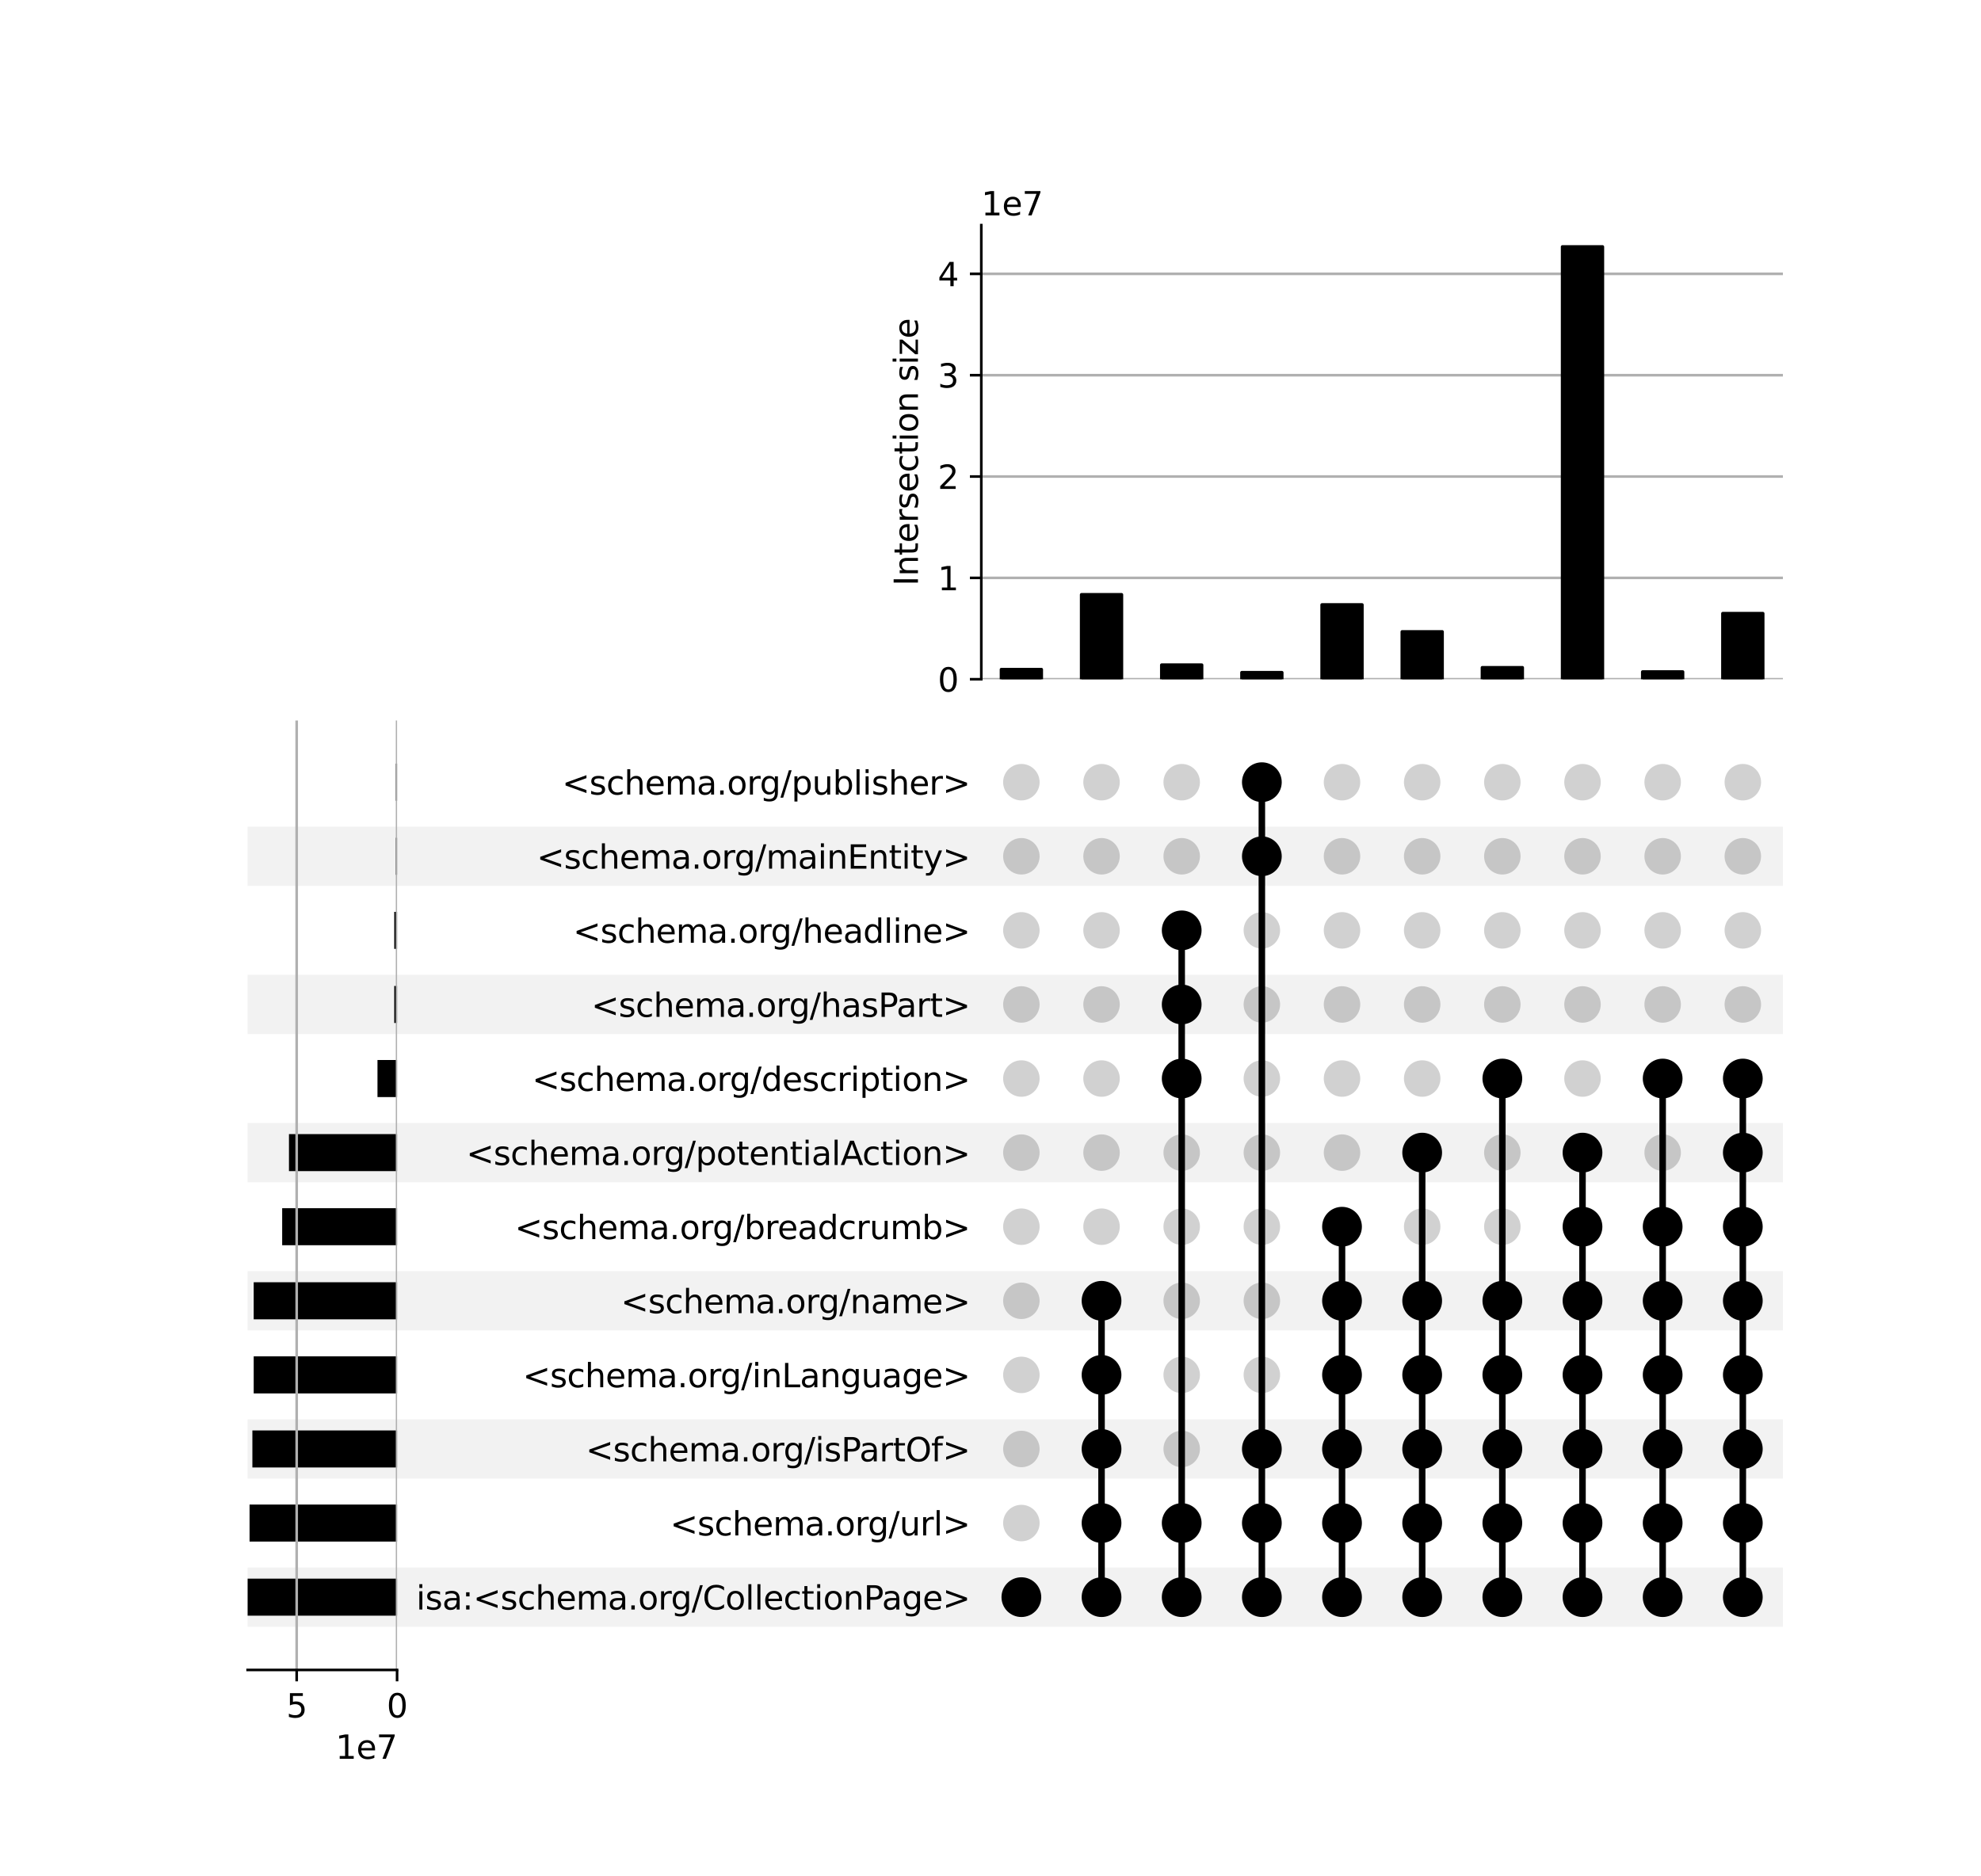 <?xml version="1.0" encoding="utf-8" standalone="no"?>
<!DOCTYPE svg PUBLIC "-//W3C//DTD SVG 1.1//EN"
  "http://www.w3.org/Graphics/SVG/1.1/DTD/svg11.dtd">
<svg xmlns:xlink="http://www.w3.org/1999/xlink" width="608pt" height="576pt" viewBox="0 0 608 576" xmlns="http://www.w3.org/2000/svg" version="1.1">
 <defs>
  <style type="text/css">*{stroke-linejoin: round; stroke-linecap: butt}</style>
 </defs>
 <g id="figure_1">
  <g id="patch_1">
   <path d="M 0 576 
L 608 576 
L 608 0 
L 0 0 
z
" style="fill: #ffffff"/>
  </g>
  <g id="axes_1">
   <g id="patch_2">
    <path d="M 76 499.392 
L 547.2 499.392 
L 547.2 481.197 
L 76 481.197 
z
" clip-path="url(#p516134dc28)" style="fill-opacity: 0.051"/>
   </g>
   <g id="patch_3">
    <path d="M 76 453.905 
L 547.2 453.905 
L 547.2 435.711 
L 76 435.711 
z
" clip-path="url(#p516134dc28)" style="fill-opacity: 0.051"/>
   </g>
   <g id="patch_4">
    <path d="M 76 408.419 
L 547.2 408.419 
L 547.2 390.224 
L 76 390.224 
z
" clip-path="url(#p516134dc28)" style="fill-opacity: 0.051"/>
   </g>
   <g id="patch_5">
    <path d="M 76 362.932 
L 547.2 362.932 
L 547.2 344.737 
L 76 344.737 
z
" clip-path="url(#p516134dc28)" style="fill-opacity: 0.051"/>
   </g>
   <g id="patch_6">
    <path d="M 76 317.445 
L 547.2 317.445 
L 547.2 299.251 
L 76 299.251 
z
" clip-path="url(#p516134dc28)" style="fill-opacity: 0.051"/>
   </g>
   <g id="patch_7">
    <path d="M 76 271.959 
L 547.2 271.959 
L 547.2 253.764 
L 76 253.764 
z
" clip-path="url(#p516134dc28)" style="fill-opacity: 0.051"/>
   </g>
   <g id="matplotlib.axis_1"/>
   <g id="matplotlib.axis_2">
    <g id="ytick_1"/>
    <g id="ytick_2"/>
    <g id="ytick_3"/>
    <g id="ytick_4"/>
    <g id="ytick_5"/>
    <g id="ytick_6"/>
    <g id="ytick_7"/>
    <g id="ytick_8"/>
    <g id="ytick_9"/>
    <g id="ytick_10"/>
    <g id="ytick_11"/>
    <g id="ytick_12"/>
   </g>
  </g>
  <g id="axes_2">
   <g id="matplotlib.axis_3">
    <g id="ytick_13">
     <g id="line2d_1"/>
     <g id="text_1">
      <!-- isa:&lt;schema.org/CollectionPage&gt; -->
      <g transform="translate(127.741 494.094) scale(0.1 -0.1)">
       <defs>
        <path id="DejaVuSans-69" d="M 603 3500 
L 1178 3500 
L 1178 0 
L 603 0 
L 603 3500 
z
M 603 4863 
L 1178 4863 
L 1178 4134 
L 603 4134 
L 603 4863 
z
" transform="scale(0.016)"/>
        <path id="DejaVuSans-73" d="M 2834 3397 
L 2834 2853 
Q 2591 2978 2328 3040 
Q 2066 3103 1784 3103 
Q 1356 3103 1142 2972 
Q 928 2841 928 2578 
Q 928 2378 1081 2264 
Q 1234 2150 1697 2047 
L 1894 2003 
Q 2506 1872 2764 1633 
Q 3022 1394 3022 966 
Q 3022 478 2636 193 
Q 2250 -91 1575 -91 
Q 1294 -91 989 -36 
Q 684 19 347 128 
L 347 722 
Q 666 556 975 473 
Q 1284 391 1588 391 
Q 1994 391 2212 530 
Q 2431 669 2431 922 
Q 2431 1156 2273 1281 
Q 2116 1406 1581 1522 
L 1381 1569 
Q 847 1681 609 1914 
Q 372 2147 372 2553 
Q 372 3047 722 3315 
Q 1072 3584 1716 3584 
Q 2034 3584 2315 3537 
Q 2597 3491 2834 3397 
z
" transform="scale(0.016)"/>
        <path id="DejaVuSans-61" d="M 2194 1759 
Q 1497 1759 1228 1600 
Q 959 1441 959 1056 
Q 959 750 1161 570 
Q 1363 391 1709 391 
Q 2188 391 2477 730 
Q 2766 1069 2766 1631 
L 2766 1759 
L 2194 1759 
z
M 3341 1997 
L 3341 0 
L 2766 0 
L 2766 531 
Q 2569 213 2275 61 
Q 1981 -91 1556 -91 
Q 1019 -91 701 211 
Q 384 513 384 1019 
Q 384 1609 779 1909 
Q 1175 2209 1959 2209 
L 2766 2209 
L 2766 2266 
Q 2766 2663 2505 2880 
Q 2244 3097 1772 3097 
Q 1472 3097 1187 3025 
Q 903 2953 641 2809 
L 641 3341 
Q 956 3463 1253 3523 
Q 1550 3584 1831 3584 
Q 2591 3584 2966 3190 
Q 3341 2797 3341 1997 
z
" transform="scale(0.016)"/>
        <path id="DejaVuSans-3a" d="M 750 794 
L 1409 794 
L 1409 0 
L 750 0 
L 750 794 
z
M 750 3309 
L 1409 3309 
L 1409 2516 
L 750 2516 
L 750 3309 
z
" transform="scale(0.016)"/>
        <path id="DejaVuSans-3c" d="M 4684 3150 
L 1459 2003 
L 4684 863 
L 4684 294 
L 678 1747 
L 678 2266 
L 4684 3719 
L 4684 3150 
z
" transform="scale(0.016)"/>
        <path id="DejaVuSans-63" d="M 3122 3366 
L 3122 2828 
Q 2878 2963 2633 3030 
Q 2388 3097 2138 3097 
Q 1578 3097 1268 2742 
Q 959 2388 959 1747 
Q 959 1106 1268 751 
Q 1578 397 2138 397 
Q 2388 397 2633 464 
Q 2878 531 3122 666 
L 3122 134 
Q 2881 22 2623 -34 
Q 2366 -91 2075 -91 
Q 1284 -91 818 406 
Q 353 903 353 1747 
Q 353 2603 823 3093 
Q 1294 3584 2113 3584 
Q 2378 3584 2631 3529 
Q 2884 3475 3122 3366 
z
" transform="scale(0.016)"/>
        <path id="DejaVuSans-68" d="M 3513 2113 
L 3513 0 
L 2938 0 
L 2938 2094 
Q 2938 2591 2744 2837 
Q 2550 3084 2163 3084 
Q 1697 3084 1428 2787 
Q 1159 2491 1159 1978 
L 1159 0 
L 581 0 
L 581 4863 
L 1159 4863 
L 1159 2956 
Q 1366 3272 1645 3428 
Q 1925 3584 2291 3584 
Q 2894 3584 3203 3211 
Q 3513 2838 3513 2113 
z
" transform="scale(0.016)"/>
        <path id="DejaVuSans-65" d="M 3597 1894 
L 3597 1613 
L 953 1613 
Q 991 1019 1311 708 
Q 1631 397 2203 397 
Q 2534 397 2845 478 
Q 3156 559 3463 722 
L 3463 178 
Q 3153 47 2828 -22 
Q 2503 -91 2169 -91 
Q 1331 -91 842 396 
Q 353 884 353 1716 
Q 353 2575 817 3079 
Q 1281 3584 2069 3584 
Q 2775 3584 3186 3129 
Q 3597 2675 3597 1894 
z
M 3022 2063 
Q 3016 2534 2758 2815 
Q 2500 3097 2075 3097 
Q 1594 3097 1305 2825 
Q 1016 2553 972 2059 
L 3022 2063 
z
" transform="scale(0.016)"/>
        <path id="DejaVuSans-6d" d="M 3328 2828 
Q 3544 3216 3844 3400 
Q 4144 3584 4550 3584 
Q 5097 3584 5394 3201 
Q 5691 2819 5691 2113 
L 5691 0 
L 5113 0 
L 5113 2094 
Q 5113 2597 4934 2840 
Q 4756 3084 4391 3084 
Q 3944 3084 3684 2787 
Q 3425 2491 3425 1978 
L 3425 0 
L 2847 0 
L 2847 2094 
Q 2847 2600 2669 2842 
Q 2491 3084 2119 3084 
Q 1678 3084 1418 2786 
Q 1159 2488 1159 1978 
L 1159 0 
L 581 0 
L 581 3500 
L 1159 3500 
L 1159 2956 
Q 1356 3278 1631 3431 
Q 1906 3584 2284 3584 
Q 2666 3584 2933 3390 
Q 3200 3197 3328 2828 
z
" transform="scale(0.016)"/>
        <path id="DejaVuSans-2e" d="M 684 794 
L 1344 794 
L 1344 0 
L 684 0 
L 684 794 
z
" transform="scale(0.016)"/>
        <path id="DejaVuSans-6f" d="M 1959 3097 
Q 1497 3097 1228 2736 
Q 959 2375 959 1747 
Q 959 1119 1226 758 
Q 1494 397 1959 397 
Q 2419 397 2687 759 
Q 2956 1122 2956 1747 
Q 2956 2369 2687 2733 
Q 2419 3097 1959 3097 
z
M 1959 3584 
Q 2709 3584 3137 3096 
Q 3566 2609 3566 1747 
Q 3566 888 3137 398 
Q 2709 -91 1959 -91 
Q 1206 -91 779 398 
Q 353 888 353 1747 
Q 353 2609 779 3096 
Q 1206 3584 1959 3584 
z
" transform="scale(0.016)"/>
        <path id="DejaVuSans-72" d="M 2631 2963 
Q 2534 3019 2420 3045 
Q 2306 3072 2169 3072 
Q 1681 3072 1420 2755 
Q 1159 2438 1159 1844 
L 1159 0 
L 581 0 
L 581 3500 
L 1159 3500 
L 1159 2956 
Q 1341 3275 1631 3429 
Q 1922 3584 2338 3584 
Q 2397 3584 2469 3576 
Q 2541 3569 2628 3553 
L 2631 2963 
z
" transform="scale(0.016)"/>
        <path id="DejaVuSans-67" d="M 2906 1791 
Q 2906 2416 2648 2759 
Q 2391 3103 1925 3103 
Q 1463 3103 1205 2759 
Q 947 2416 947 1791 
Q 947 1169 1205 825 
Q 1463 481 1925 481 
Q 2391 481 2648 825 
Q 2906 1169 2906 1791 
z
M 3481 434 
Q 3481 -459 3084 -895 
Q 2688 -1331 1869 -1331 
Q 1566 -1331 1297 -1286 
Q 1028 -1241 775 -1147 
L 775 -588 
Q 1028 -725 1275 -790 
Q 1522 -856 1778 -856 
Q 2344 -856 2625 -561 
Q 2906 -266 2906 331 
L 2906 616 
Q 2728 306 2450 153 
Q 2172 0 1784 0 
Q 1141 0 747 490 
Q 353 981 353 1791 
Q 353 2603 747 3093 
Q 1141 3584 1784 3584 
Q 2172 3584 2450 3431 
Q 2728 3278 2906 2969 
L 2906 3500 
L 3481 3500 
L 3481 434 
z
" transform="scale(0.016)"/>
        <path id="DejaVuSans-2f" d="M 1625 4666 
L 2156 4666 
L 531 -594 
L 0 -594 
L 1625 4666 
z
" transform="scale(0.016)"/>
        <path id="DejaVuSans-43" d="M 4122 4306 
L 4122 3641 
Q 3803 3938 3442 4084 
Q 3081 4231 2675 4231 
Q 1875 4231 1450 3742 
Q 1025 3253 1025 2328 
Q 1025 1406 1450 917 
Q 1875 428 2675 428 
Q 3081 428 3442 575 
Q 3803 722 4122 1019 
L 4122 359 
Q 3791 134 3420 21 
Q 3050 -91 2638 -91 
Q 1578 -91 968 557 
Q 359 1206 359 2328 
Q 359 3453 968 4101 
Q 1578 4750 2638 4750 
Q 3056 4750 3426 4639 
Q 3797 4528 4122 4306 
z
" transform="scale(0.016)"/>
        <path id="DejaVuSans-6c" d="M 603 4863 
L 1178 4863 
L 1178 0 
L 603 0 
L 603 4863 
z
" transform="scale(0.016)"/>
        <path id="DejaVuSans-74" d="M 1172 4494 
L 1172 3500 
L 2356 3500 
L 2356 3053 
L 1172 3053 
L 1172 1153 
Q 1172 725 1289 603 
Q 1406 481 1766 481 
L 2356 481 
L 2356 0 
L 1766 0 
Q 1100 0 847 248 
Q 594 497 594 1153 
L 594 3053 
L 172 3053 
L 172 3500 
L 594 3500 
L 594 4494 
L 1172 4494 
z
" transform="scale(0.016)"/>
        <path id="DejaVuSans-6e" d="M 3513 2113 
L 3513 0 
L 2938 0 
L 2938 2094 
Q 2938 2591 2744 2837 
Q 2550 3084 2163 3084 
Q 1697 3084 1428 2787 
Q 1159 2491 1159 1978 
L 1159 0 
L 581 0 
L 581 3500 
L 1159 3500 
L 1159 2956 
Q 1366 3272 1645 3428 
Q 1925 3584 2291 3584 
Q 2894 3584 3203 3211 
Q 3513 2838 3513 2113 
z
" transform="scale(0.016)"/>
        <path id="DejaVuSans-50" d="M 1259 4147 
L 1259 2394 
L 2053 2394 
Q 2494 2394 2734 2622 
Q 2975 2850 2975 3272 
Q 2975 3691 2734 3919 
Q 2494 4147 2053 4147 
L 1259 4147 
z
M 628 4666 
L 2053 4666 
Q 2838 4666 3239 4311 
Q 3641 3956 3641 3272 
Q 3641 2581 3239 2228 
Q 2838 1875 2053 1875 
L 1259 1875 
L 1259 0 
L 628 0 
L 628 4666 
z
" transform="scale(0.016)"/>
        <path id="DejaVuSans-3e" d="M 678 3150 
L 678 3719 
L 4684 2266 
L 4684 1747 
L 678 294 
L 678 863 
L 3897 2003 
L 678 3150 
z
" transform="scale(0.016)"/>
       </defs>
       <use xlink:href="#DejaVuSans-69"/>
       <use xlink:href="#DejaVuSans-73" x="27.783"/>
       <use xlink:href="#DejaVuSans-61" x="79.883"/>
       <use xlink:href="#DejaVuSans-3a" x="141.162"/>
       <use xlink:href="#DejaVuSans-3c" x="174.854"/>
       <use xlink:href="#DejaVuSans-73" x="258.643"/>
       <use xlink:href="#DejaVuSans-63" x="310.742"/>
       <use xlink:href="#DejaVuSans-68" x="365.723"/>
       <use xlink:href="#DejaVuSans-65" x="429.102"/>
       <use xlink:href="#DejaVuSans-6d" x="490.625"/>
       <use xlink:href="#DejaVuSans-61" x="588.037"/>
       <use xlink:href="#DejaVuSans-2e" x="649.316"/>
       <use xlink:href="#DejaVuSans-6f" x="681.104"/>
       <use xlink:href="#DejaVuSans-72" x="742.285"/>
       <use xlink:href="#DejaVuSans-67" x="781.648"/>
       <use xlink:href="#DejaVuSans-2f" x="845.125"/>
       <use xlink:href="#DejaVuSans-43" x="878.816"/>
       <use xlink:href="#DejaVuSans-6f" x="948.641"/>
       <use xlink:href="#DejaVuSans-6c" x="1009.822"/>
       <use xlink:href="#DejaVuSans-6c" x="1037.605"/>
       <use xlink:href="#DejaVuSans-65" x="1065.389"/>
       <use xlink:href="#DejaVuSans-63" x="1126.912"/>
       <use xlink:href="#DejaVuSans-74" x="1181.893"/>
       <use xlink:href="#DejaVuSans-69" x="1221.102"/>
       <use xlink:href="#DejaVuSans-6f" x="1248.885"/>
       <use xlink:href="#DejaVuSans-6e" x="1310.066"/>
       <use xlink:href="#DejaVuSans-50" x="1373.445"/>
       <use xlink:href="#DejaVuSans-61" x="1429.248"/>
       <use xlink:href="#DejaVuSans-67" x="1490.527"/>
       <use xlink:href="#DejaVuSans-65" x="1554.004"/>
       <use xlink:href="#DejaVuSans-3e" x="1615.527"/>
      </g>
     </g>
    </g>
    <g id="ytick_14">
     <g id="line2d_2"/>
     <g id="text_2">
      <!-- &lt;schema.org/url&gt; -->
      <g transform="translate(205.672 471.351) scale(0.1 -0.1)">
       <defs>
        <path id="DejaVuSans-75" d="M 544 1381 
L 544 3500 
L 1119 3500 
L 1119 1403 
Q 1119 906 1312 657 
Q 1506 409 1894 409 
Q 2359 409 2629 706 
Q 2900 1003 2900 1516 
L 2900 3500 
L 3475 3500 
L 3475 0 
L 2900 0 
L 2900 538 
Q 2691 219 2414 64 
Q 2138 -91 1772 -91 
Q 1169 -91 856 284 
Q 544 659 544 1381 
z
M 1991 3584 
L 1991 3584 
z
" transform="scale(0.016)"/>
       </defs>
       <use xlink:href="#DejaVuSans-3c"/>
       <use xlink:href="#DejaVuSans-73" x="83.789"/>
       <use xlink:href="#DejaVuSans-63" x="135.889"/>
       <use xlink:href="#DejaVuSans-68" x="190.869"/>
       <use xlink:href="#DejaVuSans-65" x="254.248"/>
       <use xlink:href="#DejaVuSans-6d" x="315.771"/>
       <use xlink:href="#DejaVuSans-61" x="413.184"/>
       <use xlink:href="#DejaVuSans-2e" x="474.463"/>
       <use xlink:href="#DejaVuSans-6f" x="506.25"/>
       <use xlink:href="#DejaVuSans-72" x="567.432"/>
       <use xlink:href="#DejaVuSans-67" x="606.795"/>
       <use xlink:href="#DejaVuSans-2f" x="670.271"/>
       <use xlink:href="#DejaVuSans-75" x="703.963"/>
       <use xlink:href="#DejaVuSans-72" x="767.342"/>
       <use xlink:href="#DejaVuSans-6c" x="808.455"/>
       <use xlink:href="#DejaVuSans-3e" x="836.238"/>
      </g>
     </g>
    </g>
    <g id="ytick_15">
     <g id="line2d_3"/>
     <g id="text_3">
      <!-- &lt;schema.org/isPartOf&gt; -->
      <g transform="translate(179.78 448.607) scale(0.1 -0.1)">
       <defs>
        <path id="DejaVuSans-4f" d="M 2522 4238 
Q 1834 4238 1429 3725 
Q 1025 3213 1025 2328 
Q 1025 1447 1429 934 
Q 1834 422 2522 422 
Q 3209 422 3611 934 
Q 4013 1447 4013 2328 
Q 4013 3213 3611 3725 
Q 3209 4238 2522 4238 
z
M 2522 4750 
Q 3503 4750 4090 4092 
Q 4678 3434 4678 2328 
Q 4678 1225 4090 567 
Q 3503 -91 2522 -91 
Q 1538 -91 948 565 
Q 359 1222 359 2328 
Q 359 3434 948 4092 
Q 1538 4750 2522 4750 
z
" transform="scale(0.016)"/>
        <path id="DejaVuSans-66" d="M 2375 4863 
L 2375 4384 
L 1825 4384 
Q 1516 4384 1395 4259 
Q 1275 4134 1275 3809 
L 1275 3500 
L 2222 3500 
L 2222 3053 
L 1275 3053 
L 1275 0 
L 697 0 
L 697 3053 
L 147 3053 
L 147 3500 
L 697 3500 
L 697 3744 
Q 697 4328 969 4595 
Q 1241 4863 1831 4863 
L 2375 4863 
z
" transform="scale(0.016)"/>
       </defs>
       <use xlink:href="#DejaVuSans-3c"/>
       <use xlink:href="#DejaVuSans-73" x="83.789"/>
       <use xlink:href="#DejaVuSans-63" x="135.889"/>
       <use xlink:href="#DejaVuSans-68" x="190.869"/>
       <use xlink:href="#DejaVuSans-65" x="254.248"/>
       <use xlink:href="#DejaVuSans-6d" x="315.771"/>
       <use xlink:href="#DejaVuSans-61" x="413.184"/>
       <use xlink:href="#DejaVuSans-2e" x="474.463"/>
       <use xlink:href="#DejaVuSans-6f" x="506.25"/>
       <use xlink:href="#DejaVuSans-72" x="567.432"/>
       <use xlink:href="#DejaVuSans-67" x="606.795"/>
       <use xlink:href="#DejaVuSans-2f" x="670.271"/>
       <use xlink:href="#DejaVuSans-69" x="703.963"/>
       <use xlink:href="#DejaVuSans-73" x="731.746"/>
       <use xlink:href="#DejaVuSans-50" x="783.846"/>
       <use xlink:href="#DejaVuSans-61" x="839.648"/>
       <use xlink:href="#DejaVuSans-72" x="900.928"/>
       <use xlink:href="#DejaVuSans-74" x="942.041"/>
       <use xlink:href="#DejaVuSans-4f" x="981.25"/>
       <use xlink:href="#DejaVuSans-66" x="1059.961"/>
       <use xlink:href="#DejaVuSans-3e" x="1095.166"/>
      </g>
     </g>
    </g>
    <g id="ytick_16">
     <g id="line2d_4"/>
     <g id="text_4">
      <!-- &lt;schema.org/inLanguage&gt; -->
      <g transform="translate(160.43 425.864) scale(0.1 -0.1)">
       <defs>
        <path id="DejaVuSans-4c" d="M 628 4666 
L 1259 4666 
L 1259 531 
L 3531 531 
L 3531 0 
L 628 0 
L 628 4666 
z
" transform="scale(0.016)"/>
       </defs>
       <use xlink:href="#DejaVuSans-3c"/>
       <use xlink:href="#DejaVuSans-73" x="83.789"/>
       <use xlink:href="#DejaVuSans-63" x="135.889"/>
       <use xlink:href="#DejaVuSans-68" x="190.869"/>
       <use xlink:href="#DejaVuSans-65" x="254.248"/>
       <use xlink:href="#DejaVuSans-6d" x="315.771"/>
       <use xlink:href="#DejaVuSans-61" x="413.184"/>
       <use xlink:href="#DejaVuSans-2e" x="474.463"/>
       <use xlink:href="#DejaVuSans-6f" x="506.25"/>
       <use xlink:href="#DejaVuSans-72" x="567.432"/>
       <use xlink:href="#DejaVuSans-67" x="606.795"/>
       <use xlink:href="#DejaVuSans-2f" x="670.271"/>
       <use xlink:href="#DejaVuSans-69" x="703.963"/>
       <use xlink:href="#DejaVuSans-6e" x="731.746"/>
       <use xlink:href="#DejaVuSans-4c" x="795.125"/>
       <use xlink:href="#DejaVuSans-61" x="850.838"/>
       <use xlink:href="#DejaVuSans-6e" x="912.117"/>
       <use xlink:href="#DejaVuSans-67" x="975.496"/>
       <use xlink:href="#DejaVuSans-75" x="1038.973"/>
       <use xlink:href="#DejaVuSans-61" x="1102.352"/>
       <use xlink:href="#DejaVuSans-67" x="1163.631"/>
       <use xlink:href="#DejaVuSans-65" x="1227.107"/>
       <use xlink:href="#DejaVuSans-3e" x="1288.631"/>
      </g>
     </g>
    </g>
    <g id="ytick_17">
     <g id="line2d_5"/>
     <g id="text_5">
      <!-- &lt;schema.org/name&gt; -->
      <g transform="translate(190.539 403.12) scale(0.1 -0.1)">
       <use xlink:href="#DejaVuSans-3c"/>
       <use xlink:href="#DejaVuSans-73" x="83.789"/>
       <use xlink:href="#DejaVuSans-63" x="135.889"/>
       <use xlink:href="#DejaVuSans-68" x="190.869"/>
       <use xlink:href="#DejaVuSans-65" x="254.248"/>
       <use xlink:href="#DejaVuSans-6d" x="315.771"/>
       <use xlink:href="#DejaVuSans-61" x="413.184"/>
       <use xlink:href="#DejaVuSans-2e" x="474.463"/>
       <use xlink:href="#DejaVuSans-6f" x="506.25"/>
       <use xlink:href="#DejaVuSans-72" x="567.432"/>
       <use xlink:href="#DejaVuSans-67" x="606.795"/>
       <use xlink:href="#DejaVuSans-2f" x="670.271"/>
       <use xlink:href="#DejaVuSans-6e" x="703.963"/>
       <use xlink:href="#DejaVuSans-61" x="767.342"/>
       <use xlink:href="#DejaVuSans-6d" x="828.621"/>
       <use xlink:href="#DejaVuSans-65" x="926.033"/>
       <use xlink:href="#DejaVuSans-3e" x="987.557"/>
      </g>
     </g>
    </g>
    <g id="ytick_18">
     <g id="line2d_6"/>
     <g id="text_6">
      <!-- &lt;schema.org/breadcrumb&gt; -->
      <g transform="translate(157.999 380.377) scale(0.1 -0.1)">
       <defs>
        <path id="DejaVuSans-62" d="M 3116 1747 
Q 3116 2381 2855 2742 
Q 2594 3103 2138 3103 
Q 1681 3103 1420 2742 
Q 1159 2381 1159 1747 
Q 1159 1113 1420 752 
Q 1681 391 2138 391 
Q 2594 391 2855 752 
Q 3116 1113 3116 1747 
z
M 1159 2969 
Q 1341 3281 1617 3432 
Q 1894 3584 2278 3584 
Q 2916 3584 3314 3078 
Q 3713 2572 3713 1747 
Q 3713 922 3314 415 
Q 2916 -91 2278 -91 
Q 1894 -91 1617 61 
Q 1341 213 1159 525 
L 1159 0 
L 581 0 
L 581 4863 
L 1159 4863 
L 1159 2969 
z
" transform="scale(0.016)"/>
        <path id="DejaVuSans-64" d="M 2906 2969 
L 2906 4863 
L 3481 4863 
L 3481 0 
L 2906 0 
L 2906 525 
Q 2725 213 2448 61 
Q 2172 -91 1784 -91 
Q 1150 -91 751 415 
Q 353 922 353 1747 
Q 353 2572 751 3078 
Q 1150 3584 1784 3584 
Q 2172 3584 2448 3432 
Q 2725 3281 2906 2969 
z
M 947 1747 
Q 947 1113 1208 752 
Q 1469 391 1925 391 
Q 2381 391 2643 752 
Q 2906 1113 2906 1747 
Q 2906 2381 2643 2742 
Q 2381 3103 1925 3103 
Q 1469 3103 1208 2742 
Q 947 2381 947 1747 
z
" transform="scale(0.016)"/>
       </defs>
       <use xlink:href="#DejaVuSans-3c"/>
       <use xlink:href="#DejaVuSans-73" x="83.789"/>
       <use xlink:href="#DejaVuSans-63" x="135.889"/>
       <use xlink:href="#DejaVuSans-68" x="190.869"/>
       <use xlink:href="#DejaVuSans-65" x="254.248"/>
       <use xlink:href="#DejaVuSans-6d" x="315.771"/>
       <use xlink:href="#DejaVuSans-61" x="413.184"/>
       <use xlink:href="#DejaVuSans-2e" x="474.463"/>
       <use xlink:href="#DejaVuSans-6f" x="506.25"/>
       <use xlink:href="#DejaVuSans-72" x="567.432"/>
       <use xlink:href="#DejaVuSans-67" x="606.795"/>
       <use xlink:href="#DejaVuSans-2f" x="670.271"/>
       <use xlink:href="#DejaVuSans-62" x="703.963"/>
       <use xlink:href="#DejaVuSans-72" x="767.439"/>
       <use xlink:href="#DejaVuSans-65" x="806.303"/>
       <use xlink:href="#DejaVuSans-61" x="867.826"/>
       <use xlink:href="#DejaVuSans-64" x="929.105"/>
       <use xlink:href="#DejaVuSans-63" x="992.582"/>
       <use xlink:href="#DejaVuSans-72" x="1047.562"/>
       <use xlink:href="#DejaVuSans-75" x="1088.676"/>
       <use xlink:href="#DejaVuSans-6d" x="1152.055"/>
       <use xlink:href="#DejaVuSans-62" x="1249.467"/>
       <use xlink:href="#DejaVuSans-3e" x="1312.943"/>
      </g>
     </g>
    </g>
    <g id="ytick_19">
     <g id="line2d_7"/>
     <g id="text_7">
      <!-- &lt;schema.org/potentialAction&gt; -->
      <g transform="translate(143.097 357.634) scale(0.1 -0.1)">
       <defs>
        <path id="DejaVuSans-70" d="M 1159 525 
L 1159 -1331 
L 581 -1331 
L 581 3500 
L 1159 3500 
L 1159 2969 
Q 1341 3281 1617 3432 
Q 1894 3584 2278 3584 
Q 2916 3584 3314 3078 
Q 3713 2572 3713 1747 
Q 3713 922 3314 415 
Q 2916 -91 2278 -91 
Q 1894 -91 1617 61 
Q 1341 213 1159 525 
z
M 3116 1747 
Q 3116 2381 2855 2742 
Q 2594 3103 2138 3103 
Q 1681 3103 1420 2742 
Q 1159 2381 1159 1747 
Q 1159 1113 1420 752 
Q 1681 391 2138 391 
Q 2594 391 2855 752 
Q 3116 1113 3116 1747 
z
" transform="scale(0.016)"/>
        <path id="DejaVuSans-41" d="M 2188 4044 
L 1331 1722 
L 3047 1722 
L 2188 4044 
z
M 1831 4666 
L 2547 4666 
L 4325 0 
L 3669 0 
L 3244 1197 
L 1141 1197 
L 716 0 
L 50 0 
L 1831 4666 
z
" transform="scale(0.016)"/>
       </defs>
       <use xlink:href="#DejaVuSans-3c"/>
       <use xlink:href="#DejaVuSans-73" x="83.789"/>
       <use xlink:href="#DejaVuSans-63" x="135.889"/>
       <use xlink:href="#DejaVuSans-68" x="190.869"/>
       <use xlink:href="#DejaVuSans-65" x="254.248"/>
       <use xlink:href="#DejaVuSans-6d" x="315.771"/>
       <use xlink:href="#DejaVuSans-61" x="413.184"/>
       <use xlink:href="#DejaVuSans-2e" x="474.463"/>
       <use xlink:href="#DejaVuSans-6f" x="506.25"/>
       <use xlink:href="#DejaVuSans-72" x="567.432"/>
       <use xlink:href="#DejaVuSans-67" x="606.795"/>
       <use xlink:href="#DejaVuSans-2f" x="670.271"/>
       <use xlink:href="#DejaVuSans-70" x="703.963"/>
       <use xlink:href="#DejaVuSans-6f" x="767.439"/>
       <use xlink:href="#DejaVuSans-74" x="828.621"/>
       <use xlink:href="#DejaVuSans-65" x="867.83"/>
       <use xlink:href="#DejaVuSans-6e" x="929.354"/>
       <use xlink:href="#DejaVuSans-74" x="992.732"/>
       <use xlink:href="#DejaVuSans-69" x="1031.941"/>
       <use xlink:href="#DejaVuSans-61" x="1059.725"/>
       <use xlink:href="#DejaVuSans-6c" x="1121.004"/>
       <use xlink:href="#DejaVuSans-41" x="1148.787"/>
       <use xlink:href="#DejaVuSans-63" x="1215.445"/>
       <use xlink:href="#DejaVuSans-74" x="1270.426"/>
       <use xlink:href="#DejaVuSans-69" x="1309.635"/>
       <use xlink:href="#DejaVuSans-6f" x="1337.418"/>
       <use xlink:href="#DejaVuSans-6e" x="1398.6"/>
       <use xlink:href="#DejaVuSans-3e" x="1461.979"/>
      </g>
     </g>
    </g>
    <g id="ytick_20">
     <g id="line2d_8"/>
     <g id="text_8">
      <!-- &lt;schema.org/description&gt; -->
      <g transform="translate(163.297 334.89) scale(0.1 -0.1)">
       <use xlink:href="#DejaVuSans-3c"/>
       <use xlink:href="#DejaVuSans-73" x="83.789"/>
       <use xlink:href="#DejaVuSans-63" x="135.889"/>
       <use xlink:href="#DejaVuSans-68" x="190.869"/>
       <use xlink:href="#DejaVuSans-65" x="254.248"/>
       <use xlink:href="#DejaVuSans-6d" x="315.771"/>
       <use xlink:href="#DejaVuSans-61" x="413.184"/>
       <use xlink:href="#DejaVuSans-2e" x="474.463"/>
       <use xlink:href="#DejaVuSans-6f" x="506.25"/>
       <use xlink:href="#DejaVuSans-72" x="567.432"/>
       <use xlink:href="#DejaVuSans-67" x="606.795"/>
       <use xlink:href="#DejaVuSans-2f" x="670.271"/>
       <use xlink:href="#DejaVuSans-64" x="703.963"/>
       <use xlink:href="#DejaVuSans-65" x="767.439"/>
       <use xlink:href="#DejaVuSans-73" x="828.963"/>
       <use xlink:href="#DejaVuSans-63" x="881.062"/>
       <use xlink:href="#DejaVuSans-72" x="936.043"/>
       <use xlink:href="#DejaVuSans-69" x="977.156"/>
       <use xlink:href="#DejaVuSans-70" x="1004.939"/>
       <use xlink:href="#DejaVuSans-74" x="1068.416"/>
       <use xlink:href="#DejaVuSans-69" x="1107.625"/>
       <use xlink:href="#DejaVuSans-6f" x="1135.408"/>
       <use xlink:href="#DejaVuSans-6e" x="1196.59"/>
       <use xlink:href="#DejaVuSans-3e" x="1259.969"/>
      </g>
     </g>
    </g>
    <g id="ytick_21">
     <g id="line2d_9"/>
     <g id="text_9">
      <!-- &lt;schema.org/hasPart&gt; -->
      <g transform="translate(181.485 312.147) scale(0.1 -0.1)">
       <use xlink:href="#DejaVuSans-3c"/>
       <use xlink:href="#DejaVuSans-73" x="83.789"/>
       <use xlink:href="#DejaVuSans-63" x="135.889"/>
       <use xlink:href="#DejaVuSans-68" x="190.869"/>
       <use xlink:href="#DejaVuSans-65" x="254.248"/>
       <use xlink:href="#DejaVuSans-6d" x="315.771"/>
       <use xlink:href="#DejaVuSans-61" x="413.184"/>
       <use xlink:href="#DejaVuSans-2e" x="474.463"/>
       <use xlink:href="#DejaVuSans-6f" x="506.25"/>
       <use xlink:href="#DejaVuSans-72" x="567.432"/>
       <use xlink:href="#DejaVuSans-67" x="606.795"/>
       <use xlink:href="#DejaVuSans-2f" x="670.271"/>
       <use xlink:href="#DejaVuSans-68" x="703.963"/>
       <use xlink:href="#DejaVuSans-61" x="767.342"/>
       <use xlink:href="#DejaVuSans-73" x="828.621"/>
       <use xlink:href="#DejaVuSans-50" x="880.721"/>
       <use xlink:href="#DejaVuSans-61" x="936.523"/>
       <use xlink:href="#DejaVuSans-72" x="997.803"/>
       <use xlink:href="#DejaVuSans-74" x="1038.916"/>
       <use xlink:href="#DejaVuSans-3e" x="1078.125"/>
      </g>
     </g>
    </g>
    <g id="ytick_22">
     <g id="line2d_10"/>
     <g id="text_10">
      <!-- &lt;schema.org/headline&gt; -->
      <g transform="translate(175.885 289.404) scale(0.1 -0.1)">
       <use xlink:href="#DejaVuSans-3c"/>
       <use xlink:href="#DejaVuSans-73" x="83.789"/>
       <use xlink:href="#DejaVuSans-63" x="135.889"/>
       <use xlink:href="#DejaVuSans-68" x="190.869"/>
       <use xlink:href="#DejaVuSans-65" x="254.248"/>
       <use xlink:href="#DejaVuSans-6d" x="315.771"/>
       <use xlink:href="#DejaVuSans-61" x="413.184"/>
       <use xlink:href="#DejaVuSans-2e" x="474.463"/>
       <use xlink:href="#DejaVuSans-6f" x="506.25"/>
       <use xlink:href="#DejaVuSans-72" x="567.432"/>
       <use xlink:href="#DejaVuSans-67" x="606.795"/>
       <use xlink:href="#DejaVuSans-2f" x="670.271"/>
       <use xlink:href="#DejaVuSans-68" x="703.963"/>
       <use xlink:href="#DejaVuSans-65" x="767.342"/>
       <use xlink:href="#DejaVuSans-61" x="828.865"/>
       <use xlink:href="#DejaVuSans-64" x="890.145"/>
       <use xlink:href="#DejaVuSans-6c" x="953.621"/>
       <use xlink:href="#DejaVuSans-69" x="981.404"/>
       <use xlink:href="#DejaVuSans-6e" x="1009.188"/>
       <use xlink:href="#DejaVuSans-65" x="1072.566"/>
       <use xlink:href="#DejaVuSans-3e" x="1134.09"/>
      </g>
     </g>
    </g>
    <g id="ytick_23">
     <g id="line2d_11"/>
     <g id="text_11">
      <!-- &lt;schema.org/mainEntity&gt; -->
      <g transform="translate(164.721 266.66) scale(0.1 -0.1)">
       <defs>
        <path id="DejaVuSans-45" d="M 628 4666 
L 3578 4666 
L 3578 4134 
L 1259 4134 
L 1259 2753 
L 3481 2753 
L 3481 2222 
L 1259 2222 
L 1259 531 
L 3634 531 
L 3634 0 
L 628 0 
L 628 4666 
z
" transform="scale(0.016)"/>
        <path id="DejaVuSans-79" d="M 2059 -325 
Q 1816 -950 1584 -1140 
Q 1353 -1331 966 -1331 
L 506 -1331 
L 506 -850 
L 844 -850 
Q 1081 -850 1212 -737 
Q 1344 -625 1503 -206 
L 1606 56 
L 191 3500 
L 800 3500 
L 1894 763 
L 2988 3500 
L 3597 3500 
L 2059 -325 
z
" transform="scale(0.016)"/>
       </defs>
       <use xlink:href="#DejaVuSans-3c"/>
       <use xlink:href="#DejaVuSans-73" x="83.789"/>
       <use xlink:href="#DejaVuSans-63" x="135.889"/>
       <use xlink:href="#DejaVuSans-68" x="190.869"/>
       <use xlink:href="#DejaVuSans-65" x="254.248"/>
       <use xlink:href="#DejaVuSans-6d" x="315.771"/>
       <use xlink:href="#DejaVuSans-61" x="413.184"/>
       <use xlink:href="#DejaVuSans-2e" x="474.463"/>
       <use xlink:href="#DejaVuSans-6f" x="506.25"/>
       <use xlink:href="#DejaVuSans-72" x="567.432"/>
       <use xlink:href="#DejaVuSans-67" x="606.795"/>
       <use xlink:href="#DejaVuSans-2f" x="670.271"/>
       <use xlink:href="#DejaVuSans-6d" x="703.963"/>
       <use xlink:href="#DejaVuSans-61" x="801.375"/>
       <use xlink:href="#DejaVuSans-69" x="862.654"/>
       <use xlink:href="#DejaVuSans-6e" x="890.438"/>
       <use xlink:href="#DejaVuSans-45" x="953.816"/>
       <use xlink:href="#DejaVuSans-6e" x="1017"/>
       <use xlink:href="#DejaVuSans-74" x="1080.379"/>
       <use xlink:href="#DejaVuSans-69" x="1119.588"/>
       <use xlink:href="#DejaVuSans-74" x="1147.371"/>
       <use xlink:href="#DejaVuSans-79" x="1186.58"/>
       <use xlink:href="#DejaVuSans-3e" x="1245.76"/>
      </g>
     </g>
    </g>
    <g id="ytick_24">
     <g id="line2d_12"/>
     <g id="text_12">
      <!-- &lt;schema.org/publisher&gt; -->
      <g transform="translate(172.497 243.917) scale(0.1 -0.1)">
       <use xlink:href="#DejaVuSans-3c"/>
       <use xlink:href="#DejaVuSans-73" x="83.789"/>
       <use xlink:href="#DejaVuSans-63" x="135.889"/>
       <use xlink:href="#DejaVuSans-68" x="190.869"/>
       <use xlink:href="#DejaVuSans-65" x="254.248"/>
       <use xlink:href="#DejaVuSans-6d" x="315.771"/>
       <use xlink:href="#DejaVuSans-61" x="413.184"/>
       <use xlink:href="#DejaVuSans-2e" x="474.463"/>
       <use xlink:href="#DejaVuSans-6f" x="506.25"/>
       <use xlink:href="#DejaVuSans-72" x="567.432"/>
       <use xlink:href="#DejaVuSans-67" x="606.795"/>
       <use xlink:href="#DejaVuSans-2f" x="670.271"/>
       <use xlink:href="#DejaVuSans-70" x="703.963"/>
       <use xlink:href="#DejaVuSans-75" x="767.439"/>
       <use xlink:href="#DejaVuSans-62" x="830.818"/>
       <use xlink:href="#DejaVuSans-6c" x="894.295"/>
       <use xlink:href="#DejaVuSans-69" x="922.078"/>
       <use xlink:href="#DejaVuSans-73" x="949.861"/>
       <use xlink:href="#DejaVuSans-68" x="1001.961"/>
       <use xlink:href="#DejaVuSans-65" x="1065.34"/>
       <use xlink:href="#DejaVuSans-72" x="1126.863"/>
       <use xlink:href="#DejaVuSans-3e" x="1167.977"/>
      </g>
     </g>
    </g>
   </g>
   <g id="LineCollection_1">
    <path d="M 313.476 490.295 
L 313.476 490.295 
" clip-path="url(#pbba4d1a220)" style="fill: none; stroke: #000000; stroke-width: 2"/>
    <path d="M 338.079 490.295 
L 338.079 399.321 
" clip-path="url(#pbba4d1a220)" style="fill: none; stroke: #000000; stroke-width: 2"/>
    <path d="M 362.681 490.295 
L 362.681 285.605 
" clip-path="url(#pbba4d1a220)" style="fill: none; stroke: #000000; stroke-width: 2"/>
    <path d="M 387.284 490.295 
L 387.284 240.118 
" clip-path="url(#pbba4d1a220)" style="fill: none; stroke: #000000; stroke-width: 2"/>
    <path d="M 411.886 490.295 
L 411.886 376.578 
" clip-path="url(#pbba4d1a220)" style="fill: none; stroke: #000000; stroke-width: 2"/>
    <path d="M 436.489 490.295 
L 436.489 353.835 
" clip-path="url(#pbba4d1a220)" style="fill: none; stroke: #000000; stroke-width: 2"/>
    <path d="M 461.091 490.295 
L 461.091 331.091 
" clip-path="url(#pbba4d1a220)" style="fill: none; stroke: #000000; stroke-width: 2"/>
    <path d="M 485.694 490.295 
L 485.694 353.835 
" clip-path="url(#pbba4d1a220)" style="fill: none; stroke: #000000; stroke-width: 2"/>
    <path d="M 510.296 490.295 
L 510.296 331.091 
" clip-path="url(#pbba4d1a220)" style="fill: none; stroke: #000000; stroke-width: 2"/>
    <path d="M 534.899 490.295 
L 534.899 331.091 
" clip-path="url(#pbba4d1a220)" style="fill: none; stroke: #000000; stroke-width: 2"/>
   </g>
   <g id="PathCollection_1">
    <defs>
     <path id="C0_0_5807dc5787" d="M 0 5.6 
C 1.485 5.6 2.91 5.01 3.96 3.96 
C 5.01 2.91 5.6 1.485 5.6 -0 
C 5.6 -1.485 5.01 -2.91 3.96 -3.96 
C 2.91 -5.01 1.485 -5.6 0 -5.6 
C -1.485 -5.6 -2.91 -5.01 -3.96 -3.96 
C -5.01 -2.91 -5.6 -1.485 -5.6 0 
C -5.6 1.485 -5.01 2.91 -3.96 3.96 
C -2.91 5.01 -1.485 5.6 0 5.6 
z
"/>
    </defs>
    <g clip-path="url(#pbba4d1a220)">
     <use xlink:href="#C0_0_5807dc5787" x="313.476" y="490.295" style="stroke: #000000"/>
    </g>
    <g clip-path="url(#pbba4d1a220)">
     <use xlink:href="#C0_0_5807dc5787" x="313.476" y="467.551" style="fill-opacity: 0.18"/>
    </g>
    <g clip-path="url(#pbba4d1a220)">
     <use xlink:href="#C0_0_5807dc5787" x="313.476" y="444.808" style="fill-opacity: 0.18"/>
    </g>
    <g clip-path="url(#pbba4d1a220)">
     <use xlink:href="#C0_0_5807dc5787" x="313.476" y="422.065" style="fill-opacity: 0.18"/>
    </g>
    <g clip-path="url(#pbba4d1a220)">
     <use xlink:href="#C0_0_5807dc5787" x="313.476" y="399.321" style="fill-opacity: 0.18"/>
    </g>
    <g clip-path="url(#pbba4d1a220)">
     <use xlink:href="#C0_0_5807dc5787" x="313.476" y="376.578" style="fill-opacity: 0.18"/>
    </g>
    <g clip-path="url(#pbba4d1a220)">
     <use xlink:href="#C0_0_5807dc5787" x="313.476" y="353.835" style="fill-opacity: 0.18"/>
    </g>
    <g clip-path="url(#pbba4d1a220)">
     <use xlink:href="#C0_0_5807dc5787" x="313.476" y="331.091" style="fill-opacity: 0.18"/>
    </g>
    <g clip-path="url(#pbba4d1a220)">
     <use xlink:href="#C0_0_5807dc5787" x="313.476" y="308.348" style="fill-opacity: 0.18"/>
    </g>
    <g clip-path="url(#pbba4d1a220)">
     <use xlink:href="#C0_0_5807dc5787" x="313.476" y="285.605" style="fill-opacity: 0.18"/>
    </g>
    <g clip-path="url(#pbba4d1a220)">
     <use xlink:href="#C0_0_5807dc5787" x="313.476" y="262.861" style="fill-opacity: 0.18"/>
    </g>
    <g clip-path="url(#pbba4d1a220)">
     <use xlink:href="#C0_0_5807dc5787" x="313.476" y="240.118" style="fill-opacity: 0.18"/>
    </g>
    <g clip-path="url(#pbba4d1a220)">
     <use xlink:href="#C0_0_5807dc5787" x="338.079" y="490.295" style="stroke: #000000"/>
    </g>
    <g clip-path="url(#pbba4d1a220)">
     <use xlink:href="#C0_0_5807dc5787" x="338.079" y="467.551" style="stroke: #000000"/>
    </g>
    <g clip-path="url(#pbba4d1a220)">
     <use xlink:href="#C0_0_5807dc5787" x="338.079" y="444.808" style="stroke: #000000"/>
    </g>
    <g clip-path="url(#pbba4d1a220)">
     <use xlink:href="#C0_0_5807dc5787" x="338.079" y="422.065" style="stroke: #000000"/>
    </g>
    <g clip-path="url(#pbba4d1a220)">
     <use xlink:href="#C0_0_5807dc5787" x="338.079" y="399.321" style="stroke: #000000"/>
    </g>
    <g clip-path="url(#pbba4d1a220)">
     <use xlink:href="#C0_0_5807dc5787" x="338.079" y="376.578" style="fill-opacity: 0.18"/>
    </g>
    <g clip-path="url(#pbba4d1a220)">
     <use xlink:href="#C0_0_5807dc5787" x="338.079" y="353.835" style="fill-opacity: 0.18"/>
    </g>
    <g clip-path="url(#pbba4d1a220)">
     <use xlink:href="#C0_0_5807dc5787" x="338.079" y="331.091" style="fill-opacity: 0.18"/>
    </g>
    <g clip-path="url(#pbba4d1a220)">
     <use xlink:href="#C0_0_5807dc5787" x="338.079" y="308.348" style="fill-opacity: 0.18"/>
    </g>
    <g clip-path="url(#pbba4d1a220)">
     <use xlink:href="#C0_0_5807dc5787" x="338.079" y="285.605" style="fill-opacity: 0.18"/>
    </g>
    <g clip-path="url(#pbba4d1a220)">
     <use xlink:href="#C0_0_5807dc5787" x="338.079" y="262.861" style="fill-opacity: 0.18"/>
    </g>
    <g clip-path="url(#pbba4d1a220)">
     <use xlink:href="#C0_0_5807dc5787" x="338.079" y="240.118" style="fill-opacity: 0.18"/>
    </g>
    <g clip-path="url(#pbba4d1a220)">
     <use xlink:href="#C0_0_5807dc5787" x="362.681" y="490.295" style="stroke: #000000"/>
    </g>
    <g clip-path="url(#pbba4d1a220)">
     <use xlink:href="#C0_0_5807dc5787" x="362.681" y="467.551" style="stroke: #000000"/>
    </g>
    <g clip-path="url(#pbba4d1a220)">
     <use xlink:href="#C0_0_5807dc5787" x="362.681" y="444.808" style="fill-opacity: 0.18"/>
    </g>
    <g clip-path="url(#pbba4d1a220)">
     <use xlink:href="#C0_0_5807dc5787" x="362.681" y="422.065" style="fill-opacity: 0.18"/>
    </g>
    <g clip-path="url(#pbba4d1a220)">
     <use xlink:href="#C0_0_5807dc5787" x="362.681" y="399.321" style="fill-opacity: 0.18"/>
    </g>
    <g clip-path="url(#pbba4d1a220)">
     <use xlink:href="#C0_0_5807dc5787" x="362.681" y="376.578" style="fill-opacity: 0.18"/>
    </g>
    <g clip-path="url(#pbba4d1a220)">
     <use xlink:href="#C0_0_5807dc5787" x="362.681" y="353.835" style="fill-opacity: 0.18"/>
    </g>
    <g clip-path="url(#pbba4d1a220)">
     <use xlink:href="#C0_0_5807dc5787" x="362.681" y="331.091" style="stroke: #000000"/>
    </g>
    <g clip-path="url(#pbba4d1a220)">
     <use xlink:href="#C0_0_5807dc5787" x="362.681" y="308.348" style="stroke: #000000"/>
    </g>
    <g clip-path="url(#pbba4d1a220)">
     <use xlink:href="#C0_0_5807dc5787" x="362.681" y="285.605" style="stroke: #000000"/>
    </g>
    <g clip-path="url(#pbba4d1a220)">
     <use xlink:href="#C0_0_5807dc5787" x="362.681" y="262.861" style="fill-opacity: 0.18"/>
    </g>
    <g clip-path="url(#pbba4d1a220)">
     <use xlink:href="#C0_0_5807dc5787" x="362.681" y="240.118" style="fill-opacity: 0.18"/>
    </g>
    <g clip-path="url(#pbba4d1a220)">
     <use xlink:href="#C0_0_5807dc5787" x="387.284" y="490.295" style="stroke: #000000"/>
    </g>
    <g clip-path="url(#pbba4d1a220)">
     <use xlink:href="#C0_0_5807dc5787" x="387.284" y="467.551" style="stroke: #000000"/>
    </g>
    <g clip-path="url(#pbba4d1a220)">
     <use xlink:href="#C0_0_5807dc5787" x="387.284" y="444.808" style="stroke: #000000"/>
    </g>
    <g clip-path="url(#pbba4d1a220)">
     <use xlink:href="#C0_0_5807dc5787" x="387.284" y="422.065" style="fill-opacity: 0.18"/>
    </g>
    <g clip-path="url(#pbba4d1a220)">
     <use xlink:href="#C0_0_5807dc5787" x="387.284" y="399.321" style="fill-opacity: 0.18"/>
    </g>
    <g clip-path="url(#pbba4d1a220)">
     <use xlink:href="#C0_0_5807dc5787" x="387.284" y="376.578" style="fill-opacity: 0.18"/>
    </g>
    <g clip-path="url(#pbba4d1a220)">
     <use xlink:href="#C0_0_5807dc5787" x="387.284" y="353.835" style="fill-opacity: 0.18"/>
    </g>
    <g clip-path="url(#pbba4d1a220)">
     <use xlink:href="#C0_0_5807dc5787" x="387.284" y="331.091" style="fill-opacity: 0.18"/>
    </g>
    <g clip-path="url(#pbba4d1a220)">
     <use xlink:href="#C0_0_5807dc5787" x="387.284" y="308.348" style="fill-opacity: 0.18"/>
    </g>
    <g clip-path="url(#pbba4d1a220)">
     <use xlink:href="#C0_0_5807dc5787" x="387.284" y="285.605" style="fill-opacity: 0.18"/>
    </g>
    <g clip-path="url(#pbba4d1a220)">
     <use xlink:href="#C0_0_5807dc5787" x="387.284" y="262.861" style="stroke: #000000"/>
    </g>
    <g clip-path="url(#pbba4d1a220)">
     <use xlink:href="#C0_0_5807dc5787" x="387.284" y="240.118" style="stroke: #000000"/>
    </g>
    <g clip-path="url(#pbba4d1a220)">
     <use xlink:href="#C0_0_5807dc5787" x="411.886" y="490.295" style="stroke: #000000"/>
    </g>
    <g clip-path="url(#pbba4d1a220)">
     <use xlink:href="#C0_0_5807dc5787" x="411.886" y="467.551" style="stroke: #000000"/>
    </g>
    <g clip-path="url(#pbba4d1a220)">
     <use xlink:href="#C0_0_5807dc5787" x="411.886" y="444.808" style="stroke: #000000"/>
    </g>
    <g clip-path="url(#pbba4d1a220)">
     <use xlink:href="#C0_0_5807dc5787" x="411.886" y="422.065" style="stroke: #000000"/>
    </g>
    <g clip-path="url(#pbba4d1a220)">
     <use xlink:href="#C0_0_5807dc5787" x="411.886" y="399.321" style="stroke: #000000"/>
    </g>
    <g clip-path="url(#pbba4d1a220)">
     <use xlink:href="#C0_0_5807dc5787" x="411.886" y="376.578" style="stroke: #000000"/>
    </g>
    <g clip-path="url(#pbba4d1a220)">
     <use xlink:href="#C0_0_5807dc5787" x="411.886" y="353.835" style="fill-opacity: 0.18"/>
    </g>
    <g clip-path="url(#pbba4d1a220)">
     <use xlink:href="#C0_0_5807dc5787" x="411.886" y="331.091" style="fill-opacity: 0.18"/>
    </g>
    <g clip-path="url(#pbba4d1a220)">
     <use xlink:href="#C0_0_5807dc5787" x="411.886" y="308.348" style="fill-opacity: 0.18"/>
    </g>
    <g clip-path="url(#pbba4d1a220)">
     <use xlink:href="#C0_0_5807dc5787" x="411.886" y="285.605" style="fill-opacity: 0.18"/>
    </g>
    <g clip-path="url(#pbba4d1a220)">
     <use xlink:href="#C0_0_5807dc5787" x="411.886" y="262.861" style="fill-opacity: 0.18"/>
    </g>
    <g clip-path="url(#pbba4d1a220)">
     <use xlink:href="#C0_0_5807dc5787" x="411.886" y="240.118" style="fill-opacity: 0.18"/>
    </g>
    <g clip-path="url(#pbba4d1a220)">
     <use xlink:href="#C0_0_5807dc5787" x="436.489" y="490.295" style="stroke: #000000"/>
    </g>
    <g clip-path="url(#pbba4d1a220)">
     <use xlink:href="#C0_0_5807dc5787" x="436.489" y="467.551" style="stroke: #000000"/>
    </g>
    <g clip-path="url(#pbba4d1a220)">
     <use xlink:href="#C0_0_5807dc5787" x="436.489" y="444.808" style="stroke: #000000"/>
    </g>
    <g clip-path="url(#pbba4d1a220)">
     <use xlink:href="#C0_0_5807dc5787" x="436.489" y="422.065" style="stroke: #000000"/>
    </g>
    <g clip-path="url(#pbba4d1a220)">
     <use xlink:href="#C0_0_5807dc5787" x="436.489" y="399.321" style="stroke: #000000"/>
    </g>
    <g clip-path="url(#pbba4d1a220)">
     <use xlink:href="#C0_0_5807dc5787" x="436.489" y="376.578" style="fill-opacity: 0.18"/>
    </g>
    <g clip-path="url(#pbba4d1a220)">
     <use xlink:href="#C0_0_5807dc5787" x="436.489" y="353.835" style="stroke: #000000"/>
    </g>
    <g clip-path="url(#pbba4d1a220)">
     <use xlink:href="#C0_0_5807dc5787" x="436.489" y="331.091" style="fill-opacity: 0.18"/>
    </g>
    <g clip-path="url(#pbba4d1a220)">
     <use xlink:href="#C0_0_5807dc5787" x="436.489" y="308.348" style="fill-opacity: 0.18"/>
    </g>
    <g clip-path="url(#pbba4d1a220)">
     <use xlink:href="#C0_0_5807dc5787" x="436.489" y="285.605" style="fill-opacity: 0.18"/>
    </g>
    <g clip-path="url(#pbba4d1a220)">
     <use xlink:href="#C0_0_5807dc5787" x="436.489" y="262.861" style="fill-opacity: 0.18"/>
    </g>
    <g clip-path="url(#pbba4d1a220)">
     <use xlink:href="#C0_0_5807dc5787" x="436.489" y="240.118" style="fill-opacity: 0.18"/>
    </g>
    <g clip-path="url(#pbba4d1a220)">
     <use xlink:href="#C0_0_5807dc5787" x="461.091" y="490.295" style="stroke: #000000"/>
    </g>
    <g clip-path="url(#pbba4d1a220)">
     <use xlink:href="#C0_0_5807dc5787" x="461.091" y="467.551" style="stroke: #000000"/>
    </g>
    <g clip-path="url(#pbba4d1a220)">
     <use xlink:href="#C0_0_5807dc5787" x="461.091" y="444.808" style="stroke: #000000"/>
    </g>
    <g clip-path="url(#pbba4d1a220)">
     <use xlink:href="#C0_0_5807dc5787" x="461.091" y="422.065" style="stroke: #000000"/>
    </g>
    <g clip-path="url(#pbba4d1a220)">
     <use xlink:href="#C0_0_5807dc5787" x="461.091" y="399.321" style="stroke: #000000"/>
    </g>
    <g clip-path="url(#pbba4d1a220)">
     <use xlink:href="#C0_0_5807dc5787" x="461.091" y="376.578" style="fill-opacity: 0.18"/>
    </g>
    <g clip-path="url(#pbba4d1a220)">
     <use xlink:href="#C0_0_5807dc5787" x="461.091" y="353.835" style="fill-opacity: 0.18"/>
    </g>
    <g clip-path="url(#pbba4d1a220)">
     <use xlink:href="#C0_0_5807dc5787" x="461.091" y="331.091" style="stroke: #000000"/>
    </g>
    <g clip-path="url(#pbba4d1a220)">
     <use xlink:href="#C0_0_5807dc5787" x="461.091" y="308.348" style="fill-opacity: 0.18"/>
    </g>
    <g clip-path="url(#pbba4d1a220)">
     <use xlink:href="#C0_0_5807dc5787" x="461.091" y="285.605" style="fill-opacity: 0.18"/>
    </g>
    <g clip-path="url(#pbba4d1a220)">
     <use xlink:href="#C0_0_5807dc5787" x="461.091" y="262.861" style="fill-opacity: 0.18"/>
    </g>
    <g clip-path="url(#pbba4d1a220)">
     <use xlink:href="#C0_0_5807dc5787" x="461.091" y="240.118" style="fill-opacity: 0.18"/>
    </g>
    <g clip-path="url(#pbba4d1a220)">
     <use xlink:href="#C0_0_5807dc5787" x="485.694" y="490.295" style="stroke: #000000"/>
    </g>
    <g clip-path="url(#pbba4d1a220)">
     <use xlink:href="#C0_0_5807dc5787" x="485.694" y="467.551" style="stroke: #000000"/>
    </g>
    <g clip-path="url(#pbba4d1a220)">
     <use xlink:href="#C0_0_5807dc5787" x="485.694" y="444.808" style="stroke: #000000"/>
    </g>
    <g clip-path="url(#pbba4d1a220)">
     <use xlink:href="#C0_0_5807dc5787" x="485.694" y="422.065" style="stroke: #000000"/>
    </g>
    <g clip-path="url(#pbba4d1a220)">
     <use xlink:href="#C0_0_5807dc5787" x="485.694" y="399.321" style="stroke: #000000"/>
    </g>
    <g clip-path="url(#pbba4d1a220)">
     <use xlink:href="#C0_0_5807dc5787" x="485.694" y="376.578" style="stroke: #000000"/>
    </g>
    <g clip-path="url(#pbba4d1a220)">
     <use xlink:href="#C0_0_5807dc5787" x="485.694" y="353.835" style="stroke: #000000"/>
    </g>
    <g clip-path="url(#pbba4d1a220)">
     <use xlink:href="#C0_0_5807dc5787" x="485.694" y="331.091" style="fill-opacity: 0.18"/>
    </g>
    <g clip-path="url(#pbba4d1a220)">
     <use xlink:href="#C0_0_5807dc5787" x="485.694" y="308.348" style="fill-opacity: 0.18"/>
    </g>
    <g clip-path="url(#pbba4d1a220)">
     <use xlink:href="#C0_0_5807dc5787" x="485.694" y="285.605" style="fill-opacity: 0.18"/>
    </g>
    <g clip-path="url(#pbba4d1a220)">
     <use xlink:href="#C0_0_5807dc5787" x="485.694" y="262.861" style="fill-opacity: 0.18"/>
    </g>
    <g clip-path="url(#pbba4d1a220)">
     <use xlink:href="#C0_0_5807dc5787" x="485.694" y="240.118" style="fill-opacity: 0.18"/>
    </g>
    <g clip-path="url(#pbba4d1a220)">
     <use xlink:href="#C0_0_5807dc5787" x="510.296" y="490.295" style="stroke: #000000"/>
    </g>
    <g clip-path="url(#pbba4d1a220)">
     <use xlink:href="#C0_0_5807dc5787" x="510.296" y="467.551" style="stroke: #000000"/>
    </g>
    <g clip-path="url(#pbba4d1a220)">
     <use xlink:href="#C0_0_5807dc5787" x="510.296" y="444.808" style="stroke: #000000"/>
    </g>
    <g clip-path="url(#pbba4d1a220)">
     <use xlink:href="#C0_0_5807dc5787" x="510.296" y="422.065" style="stroke: #000000"/>
    </g>
    <g clip-path="url(#pbba4d1a220)">
     <use xlink:href="#C0_0_5807dc5787" x="510.296" y="399.321" style="stroke: #000000"/>
    </g>
    <g clip-path="url(#pbba4d1a220)">
     <use xlink:href="#C0_0_5807dc5787" x="510.296" y="376.578" style="stroke: #000000"/>
    </g>
    <g clip-path="url(#pbba4d1a220)">
     <use xlink:href="#C0_0_5807dc5787" x="510.296" y="353.835" style="fill-opacity: 0.18"/>
    </g>
    <g clip-path="url(#pbba4d1a220)">
     <use xlink:href="#C0_0_5807dc5787" x="510.296" y="331.091" style="stroke: #000000"/>
    </g>
    <g clip-path="url(#pbba4d1a220)">
     <use xlink:href="#C0_0_5807dc5787" x="510.296" y="308.348" style="fill-opacity: 0.18"/>
    </g>
    <g clip-path="url(#pbba4d1a220)">
     <use xlink:href="#C0_0_5807dc5787" x="510.296" y="285.605" style="fill-opacity: 0.18"/>
    </g>
    <g clip-path="url(#pbba4d1a220)">
     <use xlink:href="#C0_0_5807dc5787" x="510.296" y="262.861" style="fill-opacity: 0.18"/>
    </g>
    <g clip-path="url(#pbba4d1a220)">
     <use xlink:href="#C0_0_5807dc5787" x="510.296" y="240.118" style="fill-opacity: 0.18"/>
    </g>
    <g clip-path="url(#pbba4d1a220)">
     <use xlink:href="#C0_0_5807dc5787" x="534.899" y="490.295" style="stroke: #000000"/>
    </g>
    <g clip-path="url(#pbba4d1a220)">
     <use xlink:href="#C0_0_5807dc5787" x="534.899" y="467.551" style="stroke: #000000"/>
    </g>
    <g clip-path="url(#pbba4d1a220)">
     <use xlink:href="#C0_0_5807dc5787" x="534.899" y="444.808" style="stroke: #000000"/>
    </g>
    <g clip-path="url(#pbba4d1a220)">
     <use xlink:href="#C0_0_5807dc5787" x="534.899" y="422.065" style="stroke: #000000"/>
    </g>
    <g clip-path="url(#pbba4d1a220)">
     <use xlink:href="#C0_0_5807dc5787" x="534.899" y="399.321" style="stroke: #000000"/>
    </g>
    <g clip-path="url(#pbba4d1a220)">
     <use xlink:href="#C0_0_5807dc5787" x="534.899" y="376.578" style="stroke: #000000"/>
    </g>
    <g clip-path="url(#pbba4d1a220)">
     <use xlink:href="#C0_0_5807dc5787" x="534.899" y="353.835" style="stroke: #000000"/>
    </g>
    <g clip-path="url(#pbba4d1a220)">
     <use xlink:href="#C0_0_5807dc5787" x="534.899" y="331.091" style="stroke: #000000"/>
    </g>
    <g clip-path="url(#pbba4d1a220)">
     <use xlink:href="#C0_0_5807dc5787" x="534.899" y="308.348" style="fill-opacity: 0.18"/>
    </g>
    <g clip-path="url(#pbba4d1a220)">
     <use xlink:href="#C0_0_5807dc5787" x="534.899" y="285.605" style="fill-opacity: 0.18"/>
    </g>
    <g clip-path="url(#pbba4d1a220)">
     <use xlink:href="#C0_0_5807dc5787" x="534.899" y="262.861" style="fill-opacity: 0.18"/>
    </g>
    <g clip-path="url(#pbba4d1a220)">
     <use xlink:href="#C0_0_5807dc5787" x="534.899" y="240.118" style="fill-opacity: 0.18"/>
    </g>
   </g>
  </g>
  <g id="axes_3">
   <g id="patch_8">
    <path d="M 121.869 495.98 
L 76 495.98 
L 76 484.609 
L 121.869 484.609 
z
" clip-path="url(#pc838b4ee10)"/>
   </g>
   <g id="patch_9">
    <path d="M 121.869 473.237 
L 76.594 473.237 
L 76.594 461.865 
L 121.869 461.865 
z
" clip-path="url(#pc838b4ee10)"/>
   </g>
   <g id="patch_10">
    <path d="M 121.869 450.494 
L 77.459 450.494 
L 77.459 439.122 
L 121.869 439.122 
z
" clip-path="url(#pc838b4ee10)"/>
   </g>
   <g id="patch_11">
    <path d="M 121.869 427.75 
L 77.865 427.75 
L 77.865 416.379 
L 121.869 416.379 
z
" clip-path="url(#pc838b4ee10)"/>
   </g>
   <g id="patch_12">
    <path d="M 121.869 405.007 
L 77.865 405.007 
L 77.865 393.635 
L 121.869 393.635 
z
" clip-path="url(#pc838b4ee10)"/>
   </g>
   <g id="patch_13">
    <path d="M 121.869 382.264 
L 86.603 382.264 
L 86.603 370.892 
L 121.869 370.892 
z
" clip-path="url(#pc838b4ee10)"/>
   </g>
   <g id="patch_14">
    <path d="M 121.869 359.52 
L 88.689 359.52 
L 88.689 348.149 
L 121.869 348.149 
z
" clip-path="url(#pc838b4ee10)"/>
   </g>
   <g id="patch_15">
    <path d="M 121.869 336.777 
L 115.853 336.777 
L 115.853 325.405 
L 121.869 325.405 
z
" clip-path="url(#pc838b4ee10)"/>
   </g>
   <g id="patch_16">
    <path d="M 121.869 314.034 
L 121.004 314.034 
L 121.004 302.662 
L 121.869 302.662 
z
" clip-path="url(#pc838b4ee10)"/>
   </g>
   <g id="patch_17">
    <path d="M 121.869 291.29 
L 121.004 291.29 
L 121.004 279.919 
L 121.869 279.919 
z
" clip-path="url(#pc838b4ee10)"/>
   </g>
   <g id="patch_18">
    <path d="M 121.869 268.547 
L 121.463 268.547 
L 121.463 257.175 
L 121.869 257.175 
z
" clip-path="url(#pc838b4ee10)"/>
   </g>
   <g id="patch_19">
    <path d="M 121.869 245.804 
L 121.463 245.804 
L 121.463 234.432 
L 121.869 234.432 
z
" clip-path="url(#pc838b4ee10)"/>
   </g>
   <g id="matplotlib.axis_4">
    <g id="xtick_1">
     <g id="line2d_13">
      <path d="M 121.869 512.64 
L 121.869 221.184 
" clip-path="url(#pc838b4ee10)" style="fill: none; stroke: #b0b0b0; stroke-width: 0.8; stroke-linecap: square"/>
     </g>
     <g id="line2d_14">
      <defs>
       <path id="mf0cb807b10" d="M 0 0 
L 0 3.5 
" style="stroke: #000000; stroke-width: 0.8"/>
      </defs>
      <g>
       <use xlink:href="#mf0cb807b10" x="121.869" y="512.64" style="stroke: #000000; stroke-width: 0.8"/>
      </g>
     </g>
     <g id="text_13">
      <!-- 0 -->
      <g transform="translate(118.688 527.238) scale(0.1 -0.1)">
       <defs>
        <path id="DejaVuSans-30" d="M 2034 4250 
Q 1547 4250 1301 3770 
Q 1056 3291 1056 2328 
Q 1056 1369 1301 889 
Q 1547 409 2034 409 
Q 2525 409 2770 889 
Q 3016 1369 3016 2328 
Q 3016 3291 2770 3770 
Q 2525 4250 2034 4250 
z
M 2034 4750 
Q 2819 4750 3233 4129 
Q 3647 3509 3647 2328 
Q 3647 1150 3233 529 
Q 2819 -91 2034 -91 
Q 1250 -91 836 529 
Q 422 1150 422 2328 
Q 422 3509 836 4129 
Q 1250 4750 2034 4750 
z
" transform="scale(0.016)"/>
       </defs>
       <use xlink:href="#DejaVuSans-30"/>
      </g>
     </g>
    </g>
    <g id="xtick_2">
     <g id="line2d_15">
      <path d="M 91.057 512.64 
L 91.057 221.184 
" clip-path="url(#pc838b4ee10)" style="fill: none; stroke: #b0b0b0; stroke-width: 0.8; stroke-linecap: square"/>
     </g>
     <g id="line2d_16">
      <g>
       <use xlink:href="#mf0cb807b10" x="91.057" y="512.64" style="stroke: #000000; stroke-width: 0.8"/>
      </g>
     </g>
     <g id="text_14">
      <!-- 5 -->
      <g transform="translate(87.876 527.238) scale(0.1 -0.1)">
       <defs>
        <path id="DejaVuSans-35" d="M 691 4666 
L 3169 4666 
L 3169 4134 
L 1269 4134 
L 1269 2991 
Q 1406 3038 1543 3061 
Q 1681 3084 1819 3084 
Q 2600 3084 3056 2656 
Q 3513 2228 3513 1497 
Q 3513 744 3044 326 
Q 2575 -91 1722 -91 
Q 1428 -91 1123 -41 
Q 819 9 494 109 
L 494 744 
Q 775 591 1075 516 
Q 1375 441 1709 441 
Q 2250 441 2565 725 
Q 2881 1009 2881 1497 
Q 2881 1984 2565 2268 
Q 2250 2553 1709 2553 
Q 1456 2553 1204 2497 
Q 953 2441 691 2322 
L 691 4666 
z
" transform="scale(0.016)"/>
       </defs>
       <use xlink:href="#DejaVuSans-35"/>
      </g>
     </g>
    </g>
    <g id="text_15">
     <!-- 1e7 -->
     <g transform="translate(102.991 539.917) scale(0.1 -0.1)">
      <defs>
       <path id="DejaVuSans-31" d="M 794 531 
L 1825 531 
L 1825 4091 
L 703 3866 
L 703 4441 
L 1819 4666 
L 2450 4666 
L 2450 531 
L 3481 531 
L 3481 0 
L 794 0 
L 794 531 
z
" transform="scale(0.016)"/>
       <path id="DejaVuSans-37" d="M 525 4666 
L 3525 4666 
L 3525 4397 
L 1831 0 
L 1172 0 
L 2766 4134 
L 525 4134 
L 525 4666 
z
" transform="scale(0.016)"/>
      </defs>
      <use xlink:href="#DejaVuSans-31"/>
      <use xlink:href="#DejaVuSans-65" x="63.623"/>
      <use xlink:href="#DejaVuSans-37" x="125.146"/>
     </g>
    </g>
   </g>
   <g id="patch_20">
    <path d="M 76 512.64 
L 121.869 512.64 
" style="fill: none; stroke: #000000; stroke-width: 0.8; stroke-linejoin: miter; stroke-linecap: square"/>
   </g>
  </g>
  <g id="axes_4">
   <g id="patch_21">
    <path d="M 301.175 208.512 
L 547.2 208.512 
L 547.2 69.12 
L 301.175 69.12 
z
" style="fill: #ffffff"/>
   </g>
   <g id="matplotlib.axis_5">
    <g id="ytick_25">
     <g id="line2d_17">
      <path d="M 301.175 208.512 
L 547.2 208.512 
" clip-path="url(#p1b75364a97)" style="fill: none; stroke: #b0b0b0; stroke-width: 0.8; stroke-linecap: square"/>
     </g>
     <g id="line2d_18">
      <defs>
       <path id="m773daaaf93" d="M 0 0 
L -3.5 0 
" style="stroke: #000000; stroke-width: 0.8"/>
      </defs>
      <g>
       <use xlink:href="#m773daaaf93" x="301.175" y="208.512" style="stroke: #000000; stroke-width: 0.8"/>
      </g>
     </g>
     <g id="text_16">
      <!-- 0 -->
      <g transform="translate(287.813 212.311) scale(0.1 -0.1)">
       <use xlink:href="#DejaVuSans-30"/>
      </g>
     </g>
    </g>
    <g id="ytick_26">
     <g id="line2d_19">
      <path d="M 301.175 177.401 
L 547.2 177.401 
" clip-path="url(#p1b75364a97)" style="fill: none; stroke: #b0b0b0; stroke-width: 0.8; stroke-linecap: square"/>
     </g>
     <g id="line2d_20">
      <g>
       <use xlink:href="#m773daaaf93" x="301.175" y="177.401" style="stroke: #000000; stroke-width: 0.8"/>
      </g>
     </g>
     <g id="text_17">
      <!-- 1 -->
      <g transform="translate(287.813 181.2) scale(0.1 -0.1)">
       <use xlink:href="#DejaVuSans-31"/>
      </g>
     </g>
    </g>
    <g id="ytick_27">
     <g id="line2d_21">
      <path d="M 301.175 146.29 
L 547.2 146.29 
" clip-path="url(#p1b75364a97)" style="fill: none; stroke: #b0b0b0; stroke-width: 0.8; stroke-linecap: square"/>
     </g>
     <g id="line2d_22">
      <g>
       <use xlink:href="#m773daaaf93" x="301.175" y="146.29" style="stroke: #000000; stroke-width: 0.8"/>
      </g>
     </g>
     <g id="text_18">
      <!-- 2 -->
      <g transform="translate(287.813 150.089) scale(0.1 -0.1)">
       <defs>
        <path id="DejaVuSans-32" d="M 1228 531 
L 3431 531 
L 3431 0 
L 469 0 
L 469 531 
Q 828 903 1448 1529 
Q 2069 2156 2228 2338 
Q 2531 2678 2651 2914 
Q 2772 3150 2772 3378 
Q 2772 3750 2511 3984 
Q 2250 4219 1831 4219 
Q 1534 4219 1204 4116 
Q 875 4013 500 3803 
L 500 4441 
Q 881 4594 1212 4672 
Q 1544 4750 1819 4750 
Q 2544 4750 2975 4387 
Q 3406 4025 3406 3419 
Q 3406 3131 3298 2873 
Q 3191 2616 2906 2266 
Q 2828 2175 2409 1742 
Q 1991 1309 1228 531 
z
" transform="scale(0.016)"/>
       </defs>
       <use xlink:href="#DejaVuSans-32"/>
      </g>
     </g>
    </g>
    <g id="ytick_28">
     <g id="line2d_23">
      <path d="M 301.175 115.179 
L 547.2 115.179 
" clip-path="url(#p1b75364a97)" style="fill: none; stroke: #b0b0b0; stroke-width: 0.8; stroke-linecap: square"/>
     </g>
     <g id="line2d_24">
      <g>
       <use xlink:href="#m773daaaf93" x="301.175" y="115.179" style="stroke: #000000; stroke-width: 0.8"/>
      </g>
     </g>
     <g id="text_19">
      <!-- 3 -->
      <g transform="translate(287.813 118.978) scale(0.1 -0.1)">
       <defs>
        <path id="DejaVuSans-33" d="M 2597 2516 
Q 3050 2419 3304 2112 
Q 3559 1806 3559 1356 
Q 3559 666 3084 287 
Q 2609 -91 1734 -91 
Q 1441 -91 1130 -33 
Q 819 25 488 141 
L 488 750 
Q 750 597 1062 519 
Q 1375 441 1716 441 
Q 2309 441 2620 675 
Q 2931 909 2931 1356 
Q 2931 1769 2642 2001 
Q 2353 2234 1838 2234 
L 1294 2234 
L 1294 2753 
L 1863 2753 
Q 2328 2753 2575 2939 
Q 2822 3125 2822 3475 
Q 2822 3834 2567 4026 
Q 2313 4219 1838 4219 
Q 1578 4219 1281 4162 
Q 984 4106 628 3988 
L 628 4550 
Q 988 4650 1302 4700 
Q 1616 4750 1894 4750 
Q 2613 4750 3031 4423 
Q 3450 4097 3450 3541 
Q 3450 3153 3228 2886 
Q 3006 2619 2597 2516 
z
" transform="scale(0.016)"/>
       </defs>
       <use xlink:href="#DejaVuSans-33"/>
      </g>
     </g>
    </g>
    <g id="ytick_29">
     <g id="line2d_25">
      <path d="M 301.175 84.067 
L 547.2 84.067 
" clip-path="url(#p1b75364a97)" style="fill: none; stroke: #b0b0b0; stroke-width: 0.8; stroke-linecap: square"/>
     </g>
     <g id="line2d_26">
      <g>
       <use xlink:href="#m773daaaf93" x="301.175" y="84.067" style="stroke: #000000; stroke-width: 0.8"/>
      </g>
     </g>
     <g id="text_20">
      <!-- 4 -->
      <g transform="translate(287.813 87.867) scale(0.1 -0.1)">
       <defs>
        <path id="DejaVuSans-34" d="M 2419 4116 
L 825 1625 
L 2419 1625 
L 2419 4116 
z
M 2253 4666 
L 3047 4666 
L 3047 1625 
L 3713 1625 
L 3713 1100 
L 3047 1100 
L 3047 0 
L 2419 0 
L 2419 1100 
L 313 1100 
L 313 1709 
L 2253 4666 
z
" transform="scale(0.016)"/>
       </defs>
       <use xlink:href="#DejaVuSans-34"/>
      </g>
     </g>
    </g>
    <g id="text_21">
     <!-- Intersection size -->
     <g transform="translate(281.733 179.843) rotate(-90) scale(0.1 -0.1)">
      <defs>
       <path id="DejaVuSans-49" d="M 628 4666 
L 1259 4666 
L 1259 0 
L 628 0 
L 628 4666 
z
" transform="scale(0.016)"/>
       <path id="DejaVuSans-20" transform="scale(0.016)"/>
       <path id="DejaVuSans-7a" d="M 353 3500 
L 3084 3500 
L 3084 2975 
L 922 459 
L 3084 459 
L 3084 0 
L 275 0 
L 275 525 
L 2438 3041 
L 353 3041 
L 353 3500 
z
" transform="scale(0.016)"/>
      </defs>
      <use xlink:href="#DejaVuSans-49"/>
      <use xlink:href="#DejaVuSans-6e" x="29.492"/>
      <use xlink:href="#DejaVuSans-74" x="92.871"/>
      <use xlink:href="#DejaVuSans-65" x="132.08"/>
      <use xlink:href="#DejaVuSans-72" x="193.604"/>
      <use xlink:href="#DejaVuSans-73" x="234.717"/>
      <use xlink:href="#DejaVuSans-65" x="286.816"/>
      <use xlink:href="#DejaVuSans-63" x="348.34"/>
      <use xlink:href="#DejaVuSans-74" x="403.32"/>
      <use xlink:href="#DejaVuSans-69" x="442.529"/>
      <use xlink:href="#DejaVuSans-6f" x="470.312"/>
      <use xlink:href="#DejaVuSans-6e" x="531.494"/>
      <use xlink:href="#DejaVuSans-20" x="594.873"/>
      <use xlink:href="#DejaVuSans-73" x="626.66"/>
      <use xlink:href="#DejaVuSans-69" x="678.76"/>
      <use xlink:href="#DejaVuSans-7a" x="706.543"/>
      <use xlink:href="#DejaVuSans-65" x="759.033"/>
     </g>
    </g>
    <g id="text_22">
     <!-- 1e7 -->
     <g transform="translate(301.175 66.12) scale(0.1 -0.1)">
      <use xlink:href="#DejaVuSans-31"/>
      <use xlink:href="#DejaVuSans-65" x="63.623"/>
      <use xlink:href="#DejaVuSans-37" x="125.146"/>
     </g>
    </g>
   </g>
   <g id="patch_22">
    <path d="M 301.175 208.512 
L 301.175 69.12 
" style="fill: none; stroke: #000000; stroke-width: 0.8; stroke-linejoin: miter; stroke-linecap: square"/>
   </g>
   <g id="patch_23">
    <path d="M 307.326 208.512 
L 319.627 208.512 
L 319.627 205.513 
L 307.326 205.513 
z
" clip-path="url(#p1b75364a97)" style="stroke: #000000; stroke-linejoin: miter"/>
   </g>
   <g id="patch_24">
    <path d="M 331.928 208.512 
L 344.23 208.512 
L 344.23 182.545 
L 331.928 182.545 
z
" clip-path="url(#p1b75364a97)" style="stroke: #000000; stroke-linejoin: miter"/>
   </g>
   <g id="patch_25">
    <path d="M 356.531 208.512 
L 368.832 208.512 
L 368.832 204.143 
L 356.531 204.143 
z
" clip-path="url(#p1b75364a97)" style="stroke: #000000; stroke-linejoin: miter"/>
   </g>
   <g id="patch_26">
    <path d="M 381.133 208.512 
L 393.435 208.512 
L 393.435 206.461 
L 381.133 206.461 
z
" clip-path="url(#p1b75364a97)" style="stroke: #000000; stroke-linejoin: miter"/>
   </g>
   <g id="patch_27">
    <path d="M 405.736 208.512 
L 418.037 208.512 
L 418.037 185.662 
L 405.736 185.662 
z
" clip-path="url(#p1b75364a97)" style="stroke: #000000; stroke-linejoin: miter"/>
   </g>
   <g id="patch_28">
    <path d="M 430.338 208.512 
L 442.639 208.512 
L 442.639 193.934 
L 430.338 193.934 
z
" clip-path="url(#p1b75364a97)" style="stroke: #000000; stroke-linejoin: miter"/>
   </g>
   <g id="patch_29">
    <path d="M 454.941 208.512 
L 467.242 208.512 
L 467.242 204.944 
L 454.941 204.944 
z
" clip-path="url(#p1b75364a97)" style="stroke: #000000; stroke-linejoin: miter"/>
   </g>
   <g id="patch_30">
    <path d="M 479.543 208.512 
L 491.844 208.512 
L 491.844 75.758 
L 479.543 75.758 
z
" clip-path="url(#p1b75364a97)" style="stroke: #000000; stroke-linejoin: miter"/>
   </g>
   <g id="patch_31">
    <path d="M 504.146 208.512 
L 516.447 208.512 
L 516.447 206.252 
L 504.146 206.252 
z
" clip-path="url(#p1b75364a97)" style="stroke: #000000; stroke-linejoin: miter"/>
   </g>
   <g id="patch_32">
    <path d="M 528.748 208.512 
L 541.049 208.512 
L 541.049 188.334 
L 528.748 188.334 
z
" clip-path="url(#p1b75364a97)" style="stroke: #000000; stroke-linejoin: miter"/>
   </g>
  </g>
 </g>
 <defs>
  <clipPath id="p516134dc28">
   <rect x="76" y="221.184" width="471.2" height="291.456"/>
  </clipPath>
  <clipPath id="pbba4d1a220">
   <rect x="301.175" y="221.184" width="246.025" height="291.456"/>
  </clipPath>
  <clipPath id="pc838b4ee10">
   <rect x="76" y="221.184" width="45.869" height="291.456"/>
  </clipPath>
  <clipPath id="p1b75364a97">
   <rect x="301.175" y="69.12" width="246.025" height="139.392"/>
  </clipPath>
 </defs>
</svg>
